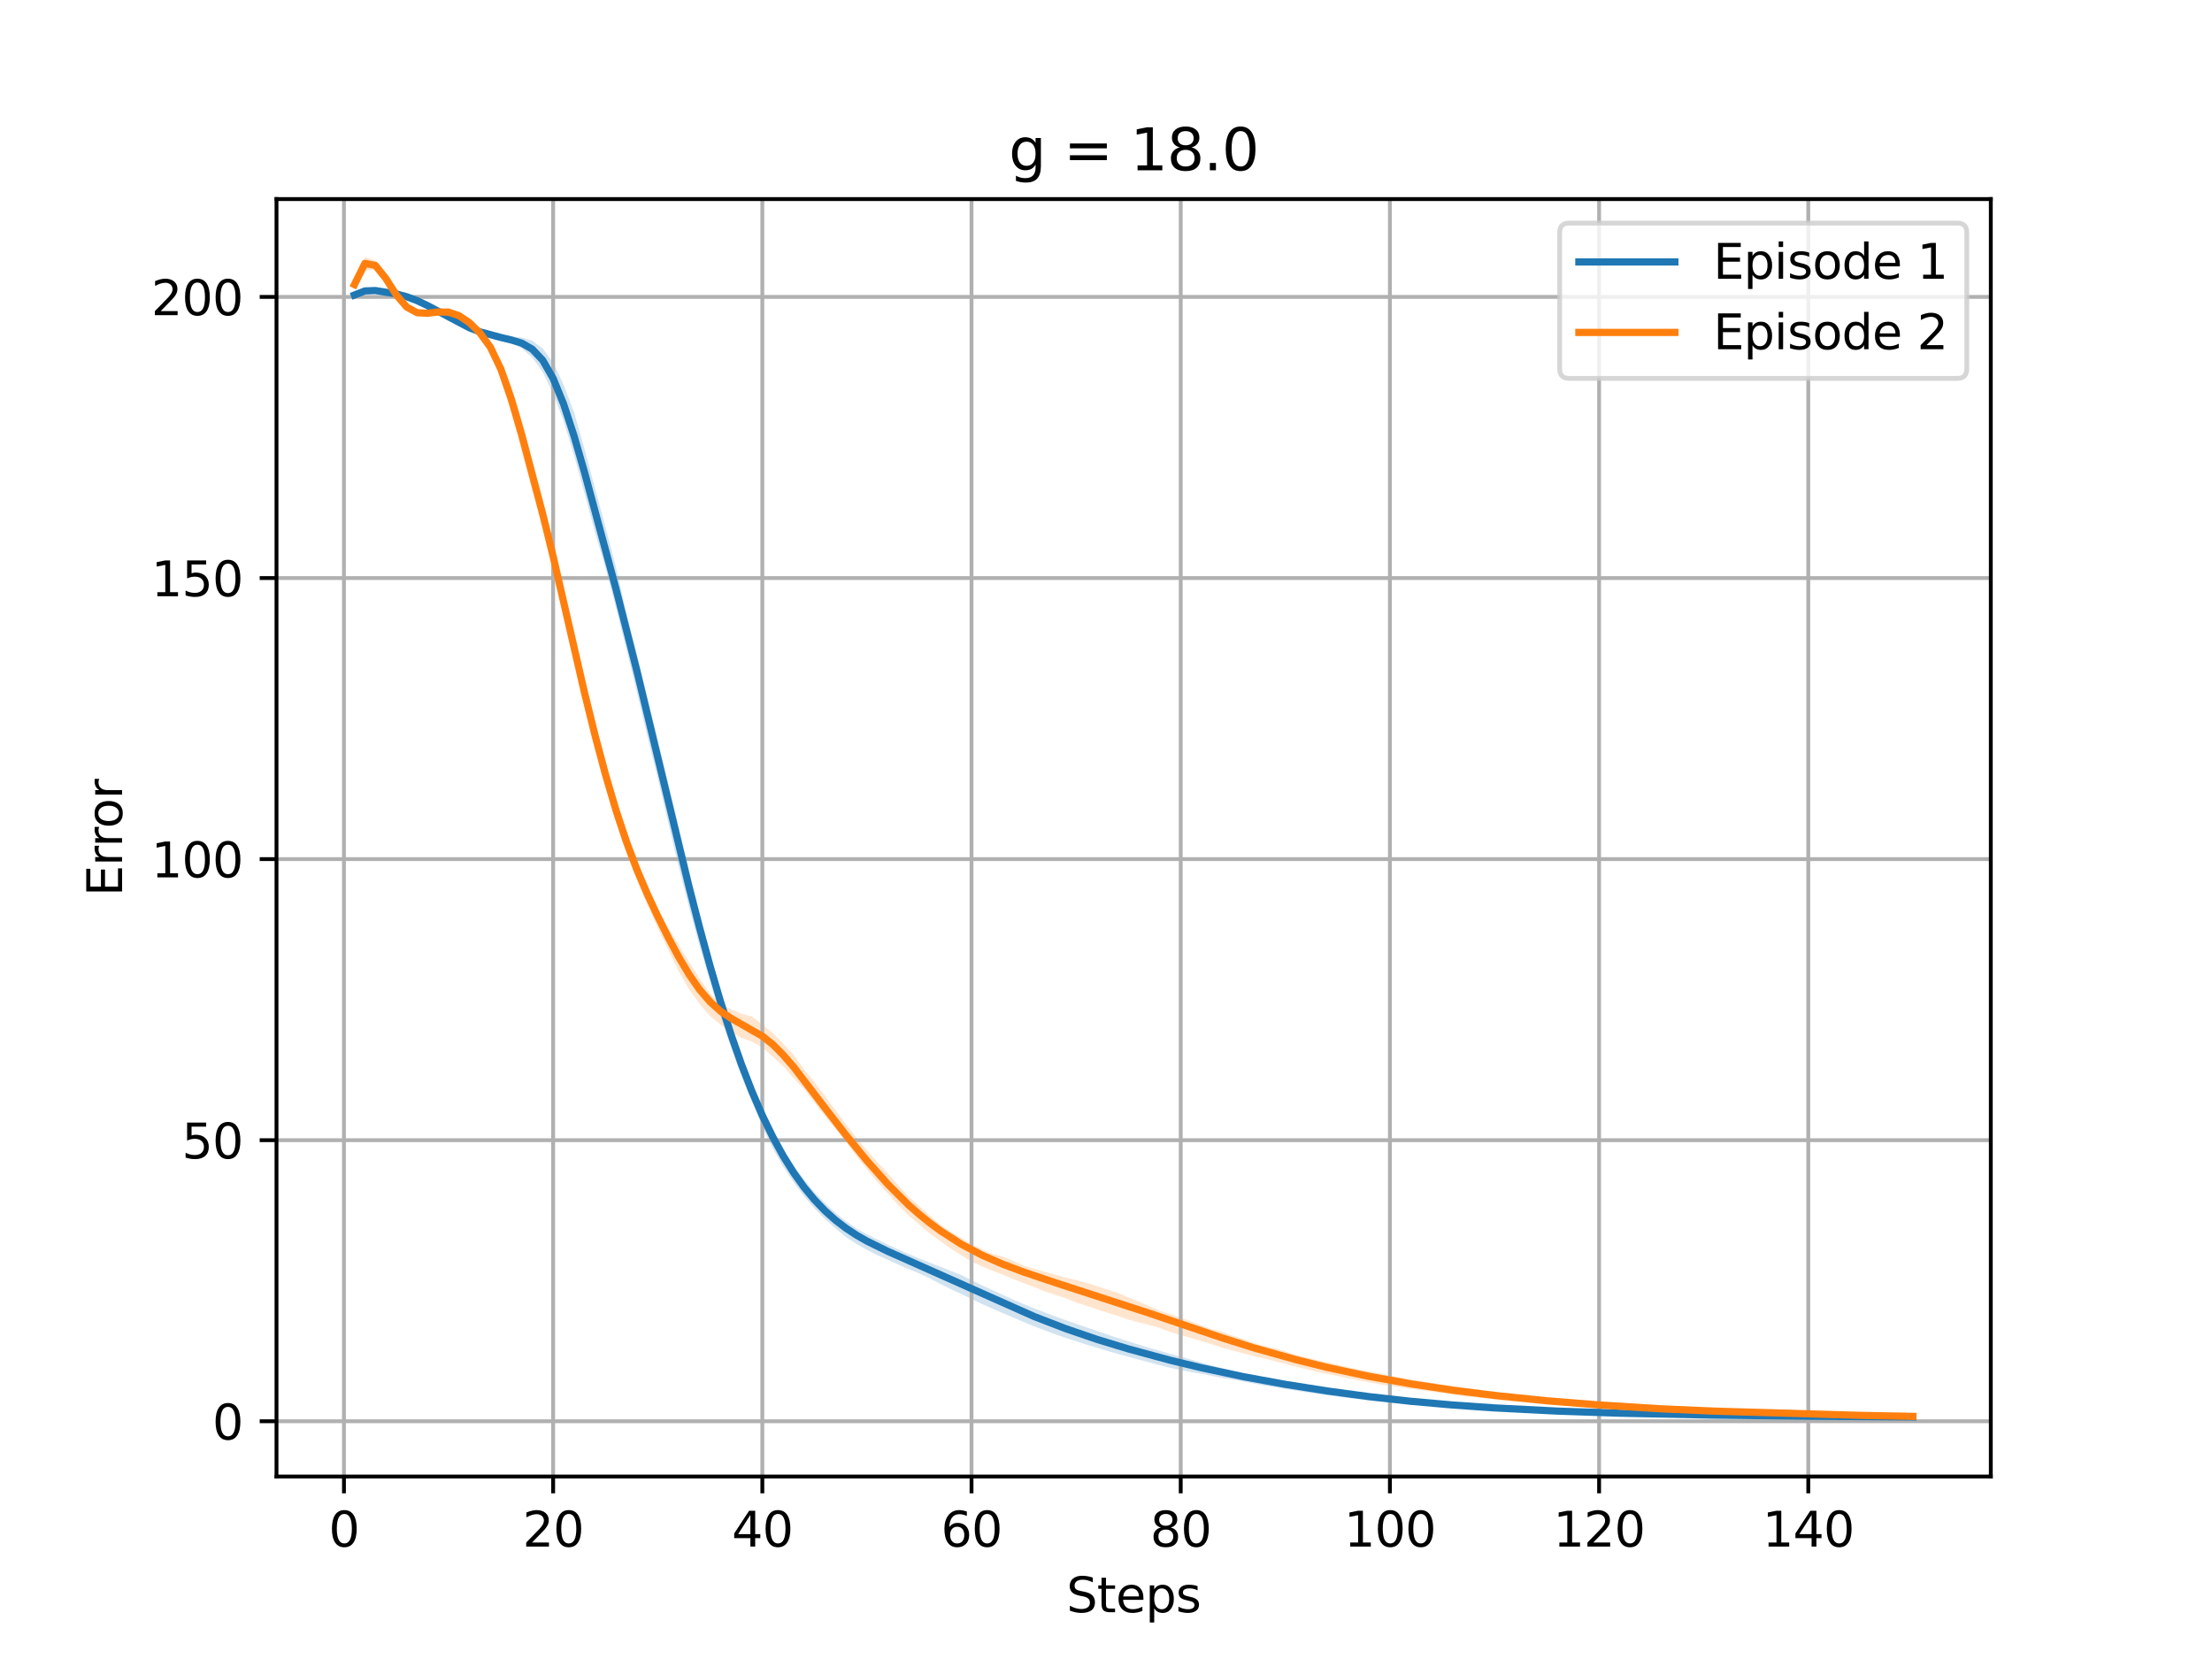 <?xml version="1.0" encoding="utf-8" standalone="no"?>
<!DOCTYPE svg PUBLIC "-//W3C//DTD SVG 1.1//EN"
  "http://www.w3.org/Graphics/SVG/1.1/DTD/svg11.dtd">
<svg xmlns:xlink="http://www.w3.org/1999/xlink" width="460.8pt" height="345.6pt" viewBox="0 0 460.8 345.6" xmlns="http://www.w3.org/2000/svg" version="1.1">
 <defs>
  <style type="text/css">*{stroke-linejoin: round; stroke-linecap: butt}</style>
 </defs>
 <g id="figure_1">
  <g id="patch_1">
   <path d="M 0 345.6 
L 460.8 345.6 
L 460.8 0 
L 0 0 
z
" style="fill: #ffffff"/>
  </g>
  <g id="axes_1">
   <g id="patch_2">
    <path d="M 57.6 307.584 
L 414.72 307.584 
L 414.72 41.472 
L 57.6 41.472 
z
" style="fill: #ffffff"/>
   </g>
   <g id="PolyCollection_1">
    <path d="M 73.833 61.269 
L 73.833 61.797 
L 76.012 61.255 
L 78.191 61.137 
L 80.369 61.414 
L 82.548 61.64 
L 84.727 62.169 
L 86.906 62.99 
L 89.085 64.147 
L 91.264 65.534 
L 93.443 66.889 
L 95.622 68.05 
L 97.801 68.929 
L 99.979 69.628 
L 102.158 70.189 
L 104.337 70.762 
L 106.516 71.477 
L 108.695 72.592 
L 110.874 74.486 
L 113.053 77.475 
L 115.232 82.002 
L 117.411 87.733 
L 119.589 94.904 
L 121.768 102.8 
L 123.947 110.947 
L 126.126 118.303 
L 128.305 126.587 
L 130.484 135.262 
L 132.663 144.138 
L 134.842 153.363 
L 137.021 162.117 
L 139.199 171.398 
L 141.378 180.563 
L 143.557 189.044 
L 145.736 197.124 
L 147.915 204.467 
L 150.094 211.724 
L 152.273 218.191 
L 154.452 224.229 
L 156.631 229.475 
L 158.809 234.696 
L 160.988 239.23 
L 163.167 243.046 
L 165.346 246.299 
L 167.525 249.227 
L 169.704 251.77 
L 171.883 253.962 
L 174.062 255.889 
L 176.241 257.724 
L 178.419 259.151 
L 180.598 260.353 
L 182.777 261.469 
L 184.956 262.437 
L 187.135 263.44 
L 189.314 264.392 
L 191.493 265.284 
L 193.672 266.302 
L 195.851 267.446 
L 198.029 268.532 
L 200.208 269.541 
L 202.387 270.585 
L 204.566 271.658 
L 206.745 272.609 
L 208.924 273.563 
L 211.103 274.474 
L 213.282 275.418 
L 215.461 276.323 
L 217.639 277.134 
L 219.818 277.937 
L 221.997 278.713 
L 224.176 279.39 
L 226.355 280.126 
L 228.534 280.759 
L 230.713 281.435 
L 232.892 282.06 
L 235.071 282.649 
L 237.249 283.245 
L 239.428 283.808 
L 241.607 284.391 
L 243.786 284.943 
L 245.965 285.408 
L 248.144 285.844 
L 250.323 286.2 
L 252.502 286.639 
L 254.681 287.058 
L 256.859 287.42 
L 259.038 287.787 
L 261.217 288.224 
L 263.396 288.625 
L 265.575 288.986 
L 267.754 289.359 
L 269.933 289.686 
L 272.112 290.036 
L 274.291 290.329 
L 276.469 290.664 
L 278.648 290.963 
L 280.827 291.24 
L 283.006 291.478 
L 285.185 291.712 
L 287.364 291.933 
L 289.543 292.135 
L 291.722 292.366 
L 293.901 292.565 
L 296.079 292.737 
L 298.258 292.873 
L 300.437 293.035 
L 302.616 293.209 
L 304.795 293.364 
L 306.974 293.524 
L 309.153 293.648 
L 311.332 293.759 
L 313.511 293.888 
L 315.689 294.009 
L 317.868 294.119 
L 320.047 294.216 
L 322.226 294.3 
L 324.405 294.385 
L 326.584 294.485 
L 328.763 294.522 
L 330.942 294.563 
L 333.121 294.651 
L 335.299 294.7 
L 337.478 294.73 
L 339.657 294.781 
L 341.836 294.83 
L 344.015 294.878 
L 346.194 294.915 
L 348.373 294.956 
L 350.552 294.991 
L 352.731 295.037 
L 354.909 295.084 
L 357.088 295.104 
L 359.267 295.129 
L 361.446 295.176 
L 363.625 295.216 
L 365.804 295.231 
L 367.983 295.25 
L 370.162 295.276 
L 372.341 295.3 
L 374.519 295.337 
L 376.698 295.358 
L 378.877 295.367 
L 381.056 295.361 
L 383.235 295.397 
L 385.414 295.445 
L 387.593 295.465 
L 389.772 295.469 
L 391.951 295.465 
L 394.129 295.481 
L 396.308 295.488 
L 398.487 295.488 
L 398.487 294.869 
L 398.487 294.869 
L 396.308 294.86 
L 394.129 294.852 
L 391.951 294.835 
L 389.772 294.807 
L 387.593 294.807 
L 385.414 294.786 
L 383.235 294.762 
L 381.056 294.744 
L 378.877 294.765 
L 376.698 294.758 
L 374.519 294.778 
L 372.341 294.753 
L 370.162 294.733 
L 367.983 294.721 
L 365.804 294.68 
L 363.625 294.636 
L 361.446 294.621 
L 359.267 294.59 
L 357.088 294.531 
L 354.909 294.521 
L 352.731 294.497 
L 350.552 294.454 
L 348.373 294.395 
L 346.194 294.354 
L 344.015 294.285 
L 341.836 294.245 
L 339.657 294.196 
L 337.478 294.11 
L 335.299 294.013 
L 333.121 293.941 
L 330.942 293.893 
L 328.763 293.786 
L 326.584 293.685 
L 324.405 293.601 
L 322.226 293.472 
L 320.047 293.362 
L 317.868 293.238 
L 315.689 293.163 
L 313.511 293.051 
L 311.332 292.914 
L 309.153 292.801 
L 306.974 292.661 
L 304.795 292.504 
L 302.616 292.311 
L 300.437 292.136 
L 298.258 291.931 
L 296.079 291.695 
L 293.901 291.471 
L 291.722 291.235 
L 289.543 291.034 
L 287.364 290.793 
L 285.185 290.569 
L 283.006 290.245 
L 280.827 289.92 
L 278.648 289.596 
L 276.469 289.242 
L 274.291 288.92 
L 272.112 288.547 
L 269.933 288.216 
L 267.754 287.79 
L 265.575 287.404 
L 263.396 286.984 
L 261.217 286.512 
L 259.038 286.081 
L 256.859 285.548 
L 254.681 285.021 
L 252.502 284.449 
L 250.323 283.86 
L 248.144 283.239 
L 245.965 282.628 
L 243.786 282.034 
L 241.607 281.399 
L 239.428 280.791 
L 237.249 280.122 
L 235.071 279.417 
L 232.892 278.75 
L 230.713 278.014 
L 228.534 277.257 
L 226.355 276.518 
L 224.176 275.766 
L 221.997 275.012 
L 219.818 274.232 
L 217.639 273.397 
L 215.461 272.557 
L 213.282 271.68 
L 211.103 270.755 
L 208.924 269.758 
L 206.745 268.745 
L 204.566 267.744 
L 202.387 266.686 
L 200.208 265.588 
L 198.029 264.738 
L 195.851 263.863 
L 193.672 263.02 
L 191.493 262.164 
L 189.314 261.245 
L 187.135 260.296 
L 184.956 259.292 
L 182.777 258.21 
L 180.598 257.116 
L 178.419 255.922 
L 176.241 254.397 
L 174.062 252.713 
L 171.883 250.633 
L 169.704 248.408 
L 167.525 245.744 
L 165.346 242.82 
L 163.167 239.253 
L 160.988 235.203 
L 158.809 230.695 
L 156.631 225.642 
L 154.452 219.738 
L 152.273 213.411 
L 150.094 206.383 
L 147.915 198.583 
L 145.736 190.245 
L 143.557 181.384 
L 141.378 172.292 
L 139.199 163.059 
L 137.021 154.1 
L 134.842 145.233 
L 132.663 136.197 
L 130.484 127.617 
L 128.305 118.115 
L 126.126 109.774 
L 123.947 101.724 
L 121.768 93.535 
L 119.589 85.914 
L 117.411 80.163 
L 115.232 75.553 
L 113.053 72.59 
L 110.874 70.968 
L 108.695 70.324 
L 106.516 70.101 
L 104.337 69.79 
L 102.158 69.428 
L 99.979 68.829 
L 97.801 67.899 
L 95.622 66.748 
L 93.443 65.391 
L 91.264 64.156 
L 89.085 63.049 
L 86.906 62.285 
L 84.727 61.481 
L 82.548 60.922 
L 80.369 60.386 
L 78.191 60.053 
L 76.012 60.179 
L 73.833 61.269 
z
" clip-path="url(#pc84df18364)" style="fill: #1f77b4; fill-opacity: 0.2"/>
   </g>
   <g id="PolyCollection_2">
    <path d="M 73.833 58.437 
L 73.833 60.232 
L 76.012 56.405 
L 78.191 56.15 
L 80.369 58.625 
L 82.548 61.888 
L 84.727 64.337 
L 86.906 65.343 
L 89.085 65.578 
L 91.264 65.658 
L 93.443 65.783 
L 95.622 66.468 
L 97.801 67.979 
L 99.979 69.898 
L 102.158 73.254 
L 104.337 78.884 
L 106.516 86.024 
L 108.695 94.144 
L 110.874 102.083 
L 113.053 110.099 
L 115.232 118.703 
L 117.411 128.057 
L 119.589 137.234 
L 121.768 146.371 
L 123.947 155.216 
L 126.126 163.898 
L 128.305 171.27 
L 130.484 177.704 
L 132.663 183.415 
L 134.842 188.475 
L 137.021 193.323 
L 139.199 197.836 
L 141.378 202.346 
L 143.557 206.097 
L 145.736 209.125 
L 147.915 211.677 
L 150.094 213.421 
L 152.273 214.977 
L 154.452 216.207 
L 156.631 216.98 
L 158.809 218.211 
L 160.988 220.132 
L 163.167 222.139 
L 165.346 224.626 
L 167.525 226.929 
L 169.704 229.759 
L 171.883 232.538 
L 174.062 235.202 
L 176.241 237.879 
L 178.419 240.859 
L 180.598 243.577 
L 182.777 246.252 
L 184.956 248.652 
L 187.135 251.064 
L 189.314 253.235 
L 191.493 255.095 
L 193.672 256.952 
L 195.851 258.519 
L 198.029 260.063 
L 200.208 261.459 
L 202.387 262.822 
L 204.566 263.829 
L 206.745 264.733 
L 208.924 265.539 
L 211.103 266.458 
L 213.282 267.321 
L 215.461 268.129 
L 217.639 269.004 
L 219.818 269.744 
L 221.997 270.439 
L 224.176 271.349 
L 226.355 272.018 
L 228.534 272.771 
L 230.713 273.476 
L 232.892 274.136 
L 235.071 274.897 
L 237.249 275.488 
L 239.428 276.013 
L 241.607 276.662 
L 243.786 277.471 
L 245.965 278.13 
L 248.144 278.73 
L 250.323 279.388 
L 252.502 280.071 
L 254.681 280.756 
L 256.859 281.361 
L 259.038 281.942 
L 261.217 282.502 
L 263.396 283.02 
L 265.575 283.587 
L 267.754 284.119 
L 269.933 284.692 
L 272.112 285.216 
L 274.291 285.757 
L 276.469 286.189 
L 278.648 286.633 
L 280.827 287.138 
L 283.006 287.524 
L 285.185 287.965 
L 287.364 288.371 
L 289.543 288.717 
L 291.722 289.049 
L 293.901 289.323 
L 296.079 289.614 
L 298.258 289.89 
L 300.437 290.171 
L 302.616 290.502 
L 304.795 290.848 
L 306.974 291.046 
L 309.153 291.271 
L 311.332 291.534 
L 313.511 291.776 
L 315.689 291.993 
L 317.868 292.128 
L 320.047 292.333 
L 322.226 292.537 
L 324.405 292.706 
L 326.584 292.891 
L 328.763 293.047 
L 330.942 293.18 
L 333.121 293.319 
L 335.299 293.503 
L 337.478 293.622 
L 339.657 293.726 
L 341.836 293.817 
L 344.015 293.893 
L 346.194 293.97 
L 348.373 294.07 
L 350.552 294.165 
L 352.731 294.267 
L 354.909 294.386 
L 357.088 294.443 
L 359.267 294.492 
L 361.446 294.559 
L 363.625 294.623 
L 365.804 294.666 
L 367.983 294.72 
L 370.162 294.798 
L 372.341 294.841 
L 374.519 294.895 
L 376.698 294.911 
L 378.877 294.989 
L 381.056 295.032 
L 383.235 295.107 
L 385.414 295.139 
L 387.593 295.166 
L 389.772 295.244 
L 391.951 295.289 
L 394.129 295.326 
L 396.308 295.352 
L 398.487 295.416 
L 398.487 294.793 
L 398.487 294.793 
L 396.308 294.744 
L 394.129 294.692 
L 391.951 294.643 
L 389.772 294.57 
L 387.593 294.519 
L 385.414 294.449 
L 383.235 294.414 
L 381.056 294.388 
L 378.877 294.337 
L 376.698 294.27 
L 374.519 294.153 
L 372.341 294.114 
L 370.162 294.097 
L 367.983 294.055 
L 365.804 293.973 
L 363.625 293.875 
L 361.446 293.778 
L 359.267 293.68 
L 357.088 293.571 
L 354.909 293.53 
L 352.731 293.472 
L 350.552 293.352 
L 348.373 293.178 
L 346.194 293.025 
L 344.015 292.93 
L 341.836 292.808 
L 339.657 292.668 
L 337.478 292.494 
L 335.299 292.319 
L 333.121 292.115 
L 330.942 291.96 
L 328.763 291.75 
L 326.584 291.546 
L 324.405 291.38 
L 322.226 291.139 
L 320.047 290.949 
L 317.868 290.721 
L 315.689 290.509 
L 313.511 290.204 
L 311.332 289.958 
L 309.153 289.65 
L 306.974 289.362 
L 304.795 289.051 
L 302.616 288.736 
L 300.437 288.424 
L 298.258 288.054 
L 296.079 287.718 
L 293.901 287.344 
L 291.722 286.94 
L 289.543 286.527 
L 287.364 286.103 
L 285.185 285.706 
L 283.006 285.285 
L 280.827 284.848 
L 278.648 284.27 
L 276.469 283.803 
L 274.291 283.288 
L 272.112 282.762 
L 269.933 282.178 
L 267.754 281.535 
L 265.575 280.862 
L 263.396 280.387 
L 261.217 279.759 
L 259.038 278.934 
L 256.859 278.257 
L 254.681 277.451 
L 252.502 276.896 
L 250.323 276.128 
L 248.144 275.302 
L 245.965 274.453 
L 243.786 273.78 
L 241.607 273.05 
L 239.428 272.085 
L 237.249 271.136 
L 235.071 270.291 
L 232.892 269.323 
L 230.713 268.645 
L 228.534 267.906 
L 226.355 267.24 
L 224.176 266.658 
L 221.997 266.141 
L 219.818 265.507 
L 217.639 264.917 
L 215.461 264.335 
L 213.282 263.672 
L 211.103 262.664 
L 208.924 261.76 
L 206.745 261.228 
L 204.566 260.265 
L 202.387 259.138 
L 200.208 257.891 
L 198.029 256.597 
L 195.851 255.068 
L 193.672 253.228 
L 191.493 251.247 
L 189.314 249.33 
L 187.135 246.921 
L 184.956 244.453 
L 182.777 242.1 
L 180.598 239.622 
L 178.419 237.019 
L 176.241 234.196 
L 174.062 231.298 
L 171.883 228.341 
L 169.704 225.438 
L 167.525 222.775 
L 165.346 219.784 
L 163.167 217.437 
L 160.988 215.183 
L 158.809 213.434 
L 156.631 211.752 
L 154.452 211.181 
L 152.273 210.239 
L 150.094 209.184 
L 147.915 207.008 
L 145.736 203.861 
L 143.557 200.441 
L 141.378 196.827 
L 139.199 193.271 
L 137.021 189.212 
L 134.842 184.749 
L 132.663 179.287 
L 130.484 173.289 
L 128.305 166.349 
L 126.126 158.84 
L 123.947 150.706 
L 121.768 142.263 
L 119.589 133.003 
L 117.411 123.688 
L 115.232 114.159 
L 113.053 105.471 
L 110.874 96.337 
L 108.695 87.572 
L 106.516 80.473 
L 104.337 75.246 
L 102.158 71.423 
L 99.979 68.969 
L 97.801 66.745 
L 95.622 65.07 
L 93.443 64.204 
L 91.264 64.537 
L 89.085 65.027 
L 86.906 65.031 
L 84.727 63.681 
L 82.548 61.032 
L 80.369 57.325 
L 78.191 54.256 
L 76.012 53.568 
L 73.833 58.437 
z
" clip-path="url(#pc84df18364)" style="fill: #ff7f0e; fill-opacity: 0.2"/>
   </g>
   <g id="matplotlib.axis_1">
    <g id="xtick_1">
     <g id="line2d_1">
      <path d="M 71.654 307.584 
L 71.654 41.472 
" clip-path="url(#pc84df18364)" style="fill: none; stroke: #b0b0b0; stroke-width: 0.8; stroke-linecap: square"/>
     </g>
     <g id="line2d_2">
      <defs>
       <path id="mbbd7fc70a2" d="M 0 0 
L 0 3.5 
" style="stroke: #000000; stroke-width: 0.8"/>
      </defs>
      <g>
       <use xlink:href="#mbbd7fc70a2" x="71.654" y="307.584" style="stroke: #000000; stroke-width: 0.8"/>
      </g>
     </g>
     <g id="text_1">
      <!-- 0 -->
      <g transform="translate(68.473 322.182) scale(0.1 -0.1)">
       <defs>
        <path id="DejaVuSans-30" d="M 2034 4250 
Q 1547 4250 1301 3770 
Q 1056 3291 1056 2328 
Q 1056 1369 1301 889 
Q 1547 409 2034 409 
Q 2525 409 2770 889 
Q 3016 1369 3016 2328 
Q 3016 3291 2770 3770 
Q 2525 4250 2034 4250 
z
M 2034 4750 
Q 2819 4750 3233 4129 
Q 3647 3509 3647 2328 
Q 3647 1150 3233 529 
Q 2819 -91 2034 -91 
Q 1250 -91 836 529 
Q 422 1150 422 2328 
Q 422 3509 836 4129 
Q 1250 4750 2034 4750 
z
" transform="scale(0.016)"/>
       </defs>
       <use xlink:href="#DejaVuSans-30"/>
      </g>
     </g>
    </g>
    <g id="xtick_2">
     <g id="line2d_3">
      <path d="M 115.232 307.584 
L 115.232 41.472 
" clip-path="url(#pc84df18364)" style="fill: none; stroke: #b0b0b0; stroke-width: 0.8; stroke-linecap: square"/>
     </g>
     <g id="line2d_4">
      <g>
       <use xlink:href="#mbbd7fc70a2" x="115.232" y="307.584" style="stroke: #000000; stroke-width: 0.8"/>
      </g>
     </g>
     <g id="text_2">
      <!-- 20 -->
      <g transform="translate(108.869 322.182) scale(0.1 -0.1)">
       <defs>
        <path id="DejaVuSans-32" d="M 1228 531 
L 3431 531 
L 3431 0 
L 469 0 
L 469 531 
Q 828 903 1448 1529 
Q 2069 2156 2228 2338 
Q 2531 2678 2651 2914 
Q 2772 3150 2772 3378 
Q 2772 3750 2511 3984 
Q 2250 4219 1831 4219 
Q 1534 4219 1204 4116 
Q 875 4013 500 3803 
L 500 4441 
Q 881 4594 1212 4672 
Q 1544 4750 1819 4750 
Q 2544 4750 2975 4387 
Q 3406 4025 3406 3419 
Q 3406 3131 3298 2873 
Q 3191 2616 2906 2266 
Q 2828 2175 2409 1742 
Q 1991 1309 1228 531 
z
" transform="scale(0.016)"/>
       </defs>
       <use xlink:href="#DejaVuSans-32"/>
       <use xlink:href="#DejaVuSans-30" x="63.623"/>
      </g>
     </g>
    </g>
    <g id="xtick_3">
     <g id="line2d_5">
      <path d="M 158.809 307.584 
L 158.809 41.472 
" clip-path="url(#pc84df18364)" style="fill: none; stroke: #b0b0b0; stroke-width: 0.8; stroke-linecap: square"/>
     </g>
     <g id="line2d_6">
      <g>
       <use xlink:href="#mbbd7fc70a2" x="158.809" y="307.584" style="stroke: #000000; stroke-width: 0.8"/>
      </g>
     </g>
     <g id="text_3">
      <!-- 40 -->
      <g transform="translate(152.447 322.182) scale(0.1 -0.1)">
       <defs>
        <path id="DejaVuSans-34" d="M 2419 4116 
L 825 1625 
L 2419 1625 
L 2419 4116 
z
M 2253 4666 
L 3047 4666 
L 3047 1625 
L 3713 1625 
L 3713 1100 
L 3047 1100 
L 3047 0 
L 2419 0 
L 2419 1100 
L 313 1100 
L 313 1709 
L 2253 4666 
z
" transform="scale(0.016)"/>
       </defs>
       <use xlink:href="#DejaVuSans-34"/>
       <use xlink:href="#DejaVuSans-30" x="63.623"/>
      </g>
     </g>
    </g>
    <g id="xtick_4">
     <g id="line2d_7">
      <path d="M 202.387 307.584 
L 202.387 41.472 
" clip-path="url(#pc84df18364)" style="fill: none; stroke: #b0b0b0; stroke-width: 0.8; stroke-linecap: square"/>
     </g>
     <g id="line2d_8">
      <g>
       <use xlink:href="#mbbd7fc70a2" x="202.387" y="307.584" style="stroke: #000000; stroke-width: 0.8"/>
      </g>
     </g>
     <g id="text_4">
      <!-- 60 -->
      <g transform="translate(196.025 322.182) scale(0.1 -0.1)">
       <defs>
        <path id="DejaVuSans-36" d="M 2113 2584 
Q 1688 2584 1439 2293 
Q 1191 2003 1191 1497 
Q 1191 994 1439 701 
Q 1688 409 2113 409 
Q 2538 409 2786 701 
Q 3034 994 3034 1497 
Q 3034 2003 2786 2293 
Q 2538 2584 2113 2584 
z
M 3366 4563 
L 3366 3988 
Q 3128 4100 2886 4159 
Q 2644 4219 2406 4219 
Q 1781 4219 1451 3797 
Q 1122 3375 1075 2522 
Q 1259 2794 1537 2939 
Q 1816 3084 2150 3084 
Q 2853 3084 3261 2657 
Q 3669 2231 3669 1497 
Q 3669 778 3244 343 
Q 2819 -91 2113 -91 
Q 1303 -91 875 529 
Q 447 1150 447 2328 
Q 447 3434 972 4092 
Q 1497 4750 2381 4750 
Q 2619 4750 2861 4703 
Q 3103 4656 3366 4563 
z
" transform="scale(0.016)"/>
       </defs>
       <use xlink:href="#DejaVuSans-36"/>
       <use xlink:href="#DejaVuSans-30" x="63.623"/>
      </g>
     </g>
    </g>
    <g id="xtick_5">
     <g id="line2d_9">
      <path d="M 245.965 307.584 
L 245.965 41.472 
" clip-path="url(#pc84df18364)" style="fill: none; stroke: #b0b0b0; stroke-width: 0.8; stroke-linecap: square"/>
     </g>
     <g id="line2d_10">
      <g>
       <use xlink:href="#mbbd7fc70a2" x="245.965" y="307.584" style="stroke: #000000; stroke-width: 0.8"/>
      </g>
     </g>
     <g id="text_5">
      <!-- 80 -->
      <g transform="translate(239.603 322.182) scale(0.1 -0.1)">
       <defs>
        <path id="DejaVuSans-38" d="M 2034 2216 
Q 1584 2216 1326 1975 
Q 1069 1734 1069 1313 
Q 1069 891 1326 650 
Q 1584 409 2034 409 
Q 2484 409 2743 651 
Q 3003 894 3003 1313 
Q 3003 1734 2745 1975 
Q 2488 2216 2034 2216 
z
M 1403 2484 
Q 997 2584 770 2862 
Q 544 3141 544 3541 
Q 544 4100 942 4425 
Q 1341 4750 2034 4750 
Q 2731 4750 3128 4425 
Q 3525 4100 3525 3541 
Q 3525 3141 3298 2862 
Q 3072 2584 2669 2484 
Q 3125 2378 3379 2068 
Q 3634 1759 3634 1313 
Q 3634 634 3220 271 
Q 2806 -91 2034 -91 
Q 1263 -91 848 271 
Q 434 634 434 1313 
Q 434 1759 690 2068 
Q 947 2378 1403 2484 
z
M 1172 3481 
Q 1172 3119 1398 2916 
Q 1625 2713 2034 2713 
Q 2441 2713 2670 2916 
Q 2900 3119 2900 3481 
Q 2900 3844 2670 4047 
Q 2441 4250 2034 4250 
Q 1625 4250 1398 4047 
Q 1172 3844 1172 3481 
z
" transform="scale(0.016)"/>
       </defs>
       <use xlink:href="#DejaVuSans-38"/>
       <use xlink:href="#DejaVuSans-30" x="63.623"/>
      </g>
     </g>
    </g>
    <g id="xtick_6">
     <g id="line2d_11">
      <path d="M 289.543 307.584 
L 289.543 41.472 
" clip-path="url(#pc84df18364)" style="fill: none; stroke: #b0b0b0; stroke-width: 0.8; stroke-linecap: square"/>
     </g>
     <g id="line2d_12">
      <g>
       <use xlink:href="#mbbd7fc70a2" x="289.543" y="307.584" style="stroke: #000000; stroke-width: 0.8"/>
      </g>
     </g>
     <g id="text_6">
      <!-- 100 -->
      <g transform="translate(279.999 322.182) scale(0.1 -0.1)">
       <defs>
        <path id="DejaVuSans-31" d="M 794 531 
L 1825 531 
L 1825 4091 
L 703 3866 
L 703 4441 
L 1819 4666 
L 2450 4666 
L 2450 531 
L 3481 531 
L 3481 0 
L 794 0 
L 794 531 
z
" transform="scale(0.016)"/>
       </defs>
       <use xlink:href="#DejaVuSans-31"/>
       <use xlink:href="#DejaVuSans-30" x="63.623"/>
       <use xlink:href="#DejaVuSans-30" x="127.246"/>
      </g>
     </g>
    </g>
    <g id="xtick_7">
     <g id="line2d_13">
      <path d="M 333.121 307.584 
L 333.121 41.472 
" clip-path="url(#pc84df18364)" style="fill: none; stroke: #b0b0b0; stroke-width: 0.8; stroke-linecap: square"/>
     </g>
     <g id="line2d_14">
      <g>
       <use xlink:href="#mbbd7fc70a2" x="333.121" y="307.584" style="stroke: #000000; stroke-width: 0.8"/>
      </g>
     </g>
     <g id="text_7">
      <!-- 120 -->
      <g transform="translate(323.577 322.182) scale(0.1 -0.1)">
       <use xlink:href="#DejaVuSans-31"/>
       <use xlink:href="#DejaVuSans-32" x="63.623"/>
       <use xlink:href="#DejaVuSans-30" x="127.246"/>
      </g>
     </g>
    </g>
    <g id="xtick_8">
     <g id="line2d_15">
      <path d="M 376.698 307.584 
L 376.698 41.472 
" clip-path="url(#pc84df18364)" style="fill: none; stroke: #b0b0b0; stroke-width: 0.8; stroke-linecap: square"/>
     </g>
     <g id="line2d_16">
      <g>
       <use xlink:href="#mbbd7fc70a2" x="376.698" y="307.584" style="stroke: #000000; stroke-width: 0.8"/>
      </g>
     </g>
     <g id="text_8">
      <!-- 140 -->
      <g transform="translate(367.155 322.182) scale(0.1 -0.1)">
       <use xlink:href="#DejaVuSans-31"/>
       <use xlink:href="#DejaVuSans-34" x="63.623"/>
       <use xlink:href="#DejaVuSans-30" x="127.246"/>
      </g>
     </g>
    </g>
    <g id="text_9">
     <!-- Steps -->
     <g transform="translate(222.17 335.861) scale(0.1 -0.1)">
      <defs>
       <path id="DejaVuSans-53" d="M 3425 4513 
L 3425 3897 
Q 3066 4069 2747 4153 
Q 2428 4238 2131 4238 
Q 1616 4238 1336 4038 
Q 1056 3838 1056 3469 
Q 1056 3159 1242 3001 
Q 1428 2844 1947 2747 
L 2328 2669 
Q 3034 2534 3370 2195 
Q 3706 1856 3706 1288 
Q 3706 609 3251 259 
Q 2797 -91 1919 -91 
Q 1588 -91 1214 -16 
Q 841 59 441 206 
L 441 856 
Q 825 641 1194 531 
Q 1563 422 1919 422 
Q 2459 422 2753 634 
Q 3047 847 3047 1241 
Q 3047 1584 2836 1778 
Q 2625 1972 2144 2069 
L 1759 2144 
Q 1053 2284 737 2584 
Q 422 2884 422 3419 
Q 422 4038 858 4394 
Q 1294 4750 2059 4750 
Q 2388 4750 2728 4690 
Q 3069 4631 3425 4513 
z
" transform="scale(0.016)"/>
       <path id="DejaVuSans-74" d="M 1172 4494 
L 1172 3500 
L 2356 3500 
L 2356 3053 
L 1172 3053 
L 1172 1153 
Q 1172 725 1289 603 
Q 1406 481 1766 481 
L 2356 481 
L 2356 0 
L 1766 0 
Q 1100 0 847 248 
Q 594 497 594 1153 
L 594 3053 
L 172 3053 
L 172 3500 
L 594 3500 
L 594 4494 
L 1172 4494 
z
" transform="scale(0.016)"/>
       <path id="DejaVuSans-65" d="M 3597 1894 
L 3597 1613 
L 953 1613 
Q 991 1019 1311 708 
Q 1631 397 2203 397 
Q 2534 397 2845 478 
Q 3156 559 3463 722 
L 3463 178 
Q 3153 47 2828 -22 
Q 2503 -91 2169 -91 
Q 1331 -91 842 396 
Q 353 884 353 1716 
Q 353 2575 817 3079 
Q 1281 3584 2069 3584 
Q 2775 3584 3186 3129 
Q 3597 2675 3597 1894 
z
M 3022 2063 
Q 3016 2534 2758 2815 
Q 2500 3097 2075 3097 
Q 1594 3097 1305 2825 
Q 1016 2553 972 2059 
L 3022 2063 
z
" transform="scale(0.016)"/>
       <path id="DejaVuSans-70" d="M 1159 525 
L 1159 -1331 
L 581 -1331 
L 581 3500 
L 1159 3500 
L 1159 2969 
Q 1341 3281 1617 3432 
Q 1894 3584 2278 3584 
Q 2916 3584 3314 3078 
Q 3713 2572 3713 1747 
Q 3713 922 3314 415 
Q 2916 -91 2278 -91 
Q 1894 -91 1617 61 
Q 1341 213 1159 525 
z
M 3116 1747 
Q 3116 2381 2855 2742 
Q 2594 3103 2138 3103 
Q 1681 3103 1420 2742 
Q 1159 2381 1159 1747 
Q 1159 1113 1420 752 
Q 1681 391 2138 391 
Q 2594 391 2855 752 
Q 3116 1113 3116 1747 
z
" transform="scale(0.016)"/>
       <path id="DejaVuSans-73" d="M 2834 3397 
L 2834 2853 
Q 2591 2978 2328 3040 
Q 2066 3103 1784 3103 
Q 1356 3103 1142 2972 
Q 928 2841 928 2578 
Q 928 2378 1081 2264 
Q 1234 2150 1697 2047 
L 1894 2003 
Q 2506 1872 2764 1633 
Q 3022 1394 3022 966 
Q 3022 478 2636 193 
Q 2250 -91 1575 -91 
Q 1294 -91 989 -36 
Q 684 19 347 128 
L 347 722 
Q 666 556 975 473 
Q 1284 391 1588 391 
Q 1994 391 2212 530 
Q 2431 669 2431 922 
Q 2431 1156 2273 1281 
Q 2116 1406 1581 1522 
L 1381 1569 
Q 847 1681 609 1914 
Q 372 2147 372 2553 
Q 372 3047 722 3315 
Q 1072 3584 1716 3584 
Q 2034 3584 2315 3537 
Q 2597 3491 2834 3397 
z
" transform="scale(0.016)"/>
      </defs>
      <use xlink:href="#DejaVuSans-53"/>
      <use xlink:href="#DejaVuSans-74" x="63.477"/>
      <use xlink:href="#DejaVuSans-65" x="102.686"/>
      <use xlink:href="#DejaVuSans-70" x="164.209"/>
      <use xlink:href="#DejaVuSans-73" x="227.686"/>
     </g>
    </g>
   </g>
   <g id="matplotlib.axis_2">
    <g id="ytick_1">
     <g id="line2d_17">
      <path d="M 57.6 296.076 
L 414.72 296.076 
" clip-path="url(#pc84df18364)" style="fill: none; stroke: #b0b0b0; stroke-width: 0.8; stroke-linecap: square"/>
     </g>
     <g id="line2d_18">
      <defs>
       <path id="mf4c0281367" d="M 0 0 
L -3.5 0 
" style="stroke: #000000; stroke-width: 0.8"/>
      </defs>
      <g>
       <use xlink:href="#mf4c0281367" x="57.6" y="296.076" style="stroke: #000000; stroke-width: 0.8"/>
      </g>
     </g>
     <g id="text_10">
      <!-- 0 -->
      <g transform="translate(44.237 299.876) scale(0.1 -0.1)">
       <use xlink:href="#DejaVuSans-30"/>
      </g>
     </g>
    </g>
    <g id="ytick_2">
     <g id="line2d_19">
      <path d="M 57.6 237.522 
L 414.72 237.522 
" clip-path="url(#pc84df18364)" style="fill: none; stroke: #b0b0b0; stroke-width: 0.8; stroke-linecap: square"/>
     </g>
     <g id="line2d_20">
      <g>
       <use xlink:href="#mf4c0281367" x="57.6" y="237.522" style="stroke: #000000; stroke-width: 0.8"/>
      </g>
     </g>
     <g id="text_11">
      <!-- 50 -->
      <g transform="translate(37.875 241.321) scale(0.1 -0.1)">
       <defs>
        <path id="DejaVuSans-35" d="M 691 4666 
L 3169 4666 
L 3169 4134 
L 1269 4134 
L 1269 2991 
Q 1406 3038 1543 3061 
Q 1681 3084 1819 3084 
Q 2600 3084 3056 2656 
Q 3513 2228 3513 1497 
Q 3513 744 3044 326 
Q 2575 -91 1722 -91 
Q 1428 -91 1123 -41 
Q 819 9 494 109 
L 494 744 
Q 775 591 1075 516 
Q 1375 441 1709 441 
Q 2250 441 2565 725 
Q 2881 1009 2881 1497 
Q 2881 1984 2565 2268 
Q 2250 2553 1709 2553 
Q 1456 2553 1204 2497 
Q 953 2441 691 2322 
L 691 4666 
z
" transform="scale(0.016)"/>
       </defs>
       <use xlink:href="#DejaVuSans-35"/>
       <use xlink:href="#DejaVuSans-30" x="63.623"/>
      </g>
     </g>
    </g>
    <g id="ytick_3">
     <g id="line2d_21">
      <path d="M 57.6 178.967 
L 414.72 178.967 
" clip-path="url(#pc84df18364)" style="fill: none; stroke: #b0b0b0; stroke-width: 0.8; stroke-linecap: square"/>
     </g>
     <g id="line2d_22">
      <g>
       <use xlink:href="#mf4c0281367" x="57.6" y="178.967" style="stroke: #000000; stroke-width: 0.8"/>
      </g>
     </g>
     <g id="text_12">
      <!-- 100 -->
      <g transform="translate(31.512 182.766) scale(0.1 -0.1)">
       <use xlink:href="#DejaVuSans-31"/>
       <use xlink:href="#DejaVuSans-30" x="63.623"/>
       <use xlink:href="#DejaVuSans-30" x="127.246"/>
      </g>
     </g>
    </g>
    <g id="ytick_4">
     <g id="line2d_23">
      <path d="M 57.6 120.412 
L 414.72 120.412 
" clip-path="url(#pc84df18364)" style="fill: none; stroke: #b0b0b0; stroke-width: 0.8; stroke-linecap: square"/>
     </g>
     <g id="line2d_24">
      <g>
       <use xlink:href="#mf4c0281367" x="57.6" y="120.412" style="stroke: #000000; stroke-width: 0.8"/>
      </g>
     </g>
     <g id="text_13">
      <!-- 150 -->
      <g transform="translate(31.512 124.211) scale(0.1 -0.1)">
       <use xlink:href="#DejaVuSans-31"/>
       <use xlink:href="#DejaVuSans-35" x="63.623"/>
       <use xlink:href="#DejaVuSans-30" x="127.246"/>
      </g>
     </g>
    </g>
    <g id="ytick_5">
     <g id="line2d_25">
      <path d="M 57.6 61.857 
L 414.72 61.857 
" clip-path="url(#pc84df18364)" style="fill: none; stroke: #b0b0b0; stroke-width: 0.8; stroke-linecap: square"/>
     </g>
     <g id="line2d_26">
      <g>
       <use xlink:href="#mf4c0281367" x="57.6" y="61.857" style="stroke: #000000; stroke-width: 0.8"/>
      </g>
     </g>
     <g id="text_14">
      <!-- 200 -->
      <g transform="translate(31.512 65.656) scale(0.1 -0.1)">
       <use xlink:href="#DejaVuSans-32"/>
       <use xlink:href="#DejaVuSans-30" x="63.623"/>
       <use xlink:href="#DejaVuSans-30" x="127.246"/>
      </g>
     </g>
    </g>
    <g id="text_15">
     <!-- Error -->
     <g transform="translate(25.433 186.713) rotate(-90) scale(0.1 -0.1)">
      <defs>
       <path id="DejaVuSans-45" d="M 628 4666 
L 3578 4666 
L 3578 4134 
L 1259 4134 
L 1259 2753 
L 3481 2753 
L 3481 2222 
L 1259 2222 
L 1259 531 
L 3634 531 
L 3634 0 
L 628 0 
L 628 4666 
z
" transform="scale(0.016)"/>
       <path id="DejaVuSans-72" d="M 2631 2963 
Q 2534 3019 2420 3045 
Q 2306 3072 2169 3072 
Q 1681 3072 1420 2755 
Q 1159 2438 1159 1844 
L 1159 0 
L 581 0 
L 581 3500 
L 1159 3500 
L 1159 2956 
Q 1341 3275 1631 3429 
Q 1922 3584 2338 3584 
Q 2397 3584 2469 3576 
Q 2541 3569 2628 3553 
L 2631 2963 
z
" transform="scale(0.016)"/>
       <path id="DejaVuSans-6f" d="M 1959 3097 
Q 1497 3097 1228 2736 
Q 959 2375 959 1747 
Q 959 1119 1226 758 
Q 1494 397 1959 397 
Q 2419 397 2687 759 
Q 2956 1122 2956 1747 
Q 2956 2369 2687 2733 
Q 2419 3097 1959 3097 
z
M 1959 3584 
Q 2709 3584 3137 3096 
Q 3566 2609 3566 1747 
Q 3566 888 3137 398 
Q 2709 -91 1959 -91 
Q 1206 -91 779 398 
Q 353 888 353 1747 
Q 353 2609 779 3096 
Q 1206 3584 1959 3584 
z
" transform="scale(0.016)"/>
      </defs>
      <use xlink:href="#DejaVuSans-45"/>
      <use xlink:href="#DejaVuSans-72" x="63.184"/>
      <use xlink:href="#DejaVuSans-72" x="102.547"/>
      <use xlink:href="#DejaVuSans-6f" x="141.41"/>
      <use xlink:href="#DejaVuSans-72" x="202.592"/>
     </g>
    </g>
   </g>
   <g id="line2d_27">
    <path d="M 73.833 61.463 
L 76.012 60.607 
L 78.191 60.527 
L 82.548 61.226 
L 84.727 61.818 
L 86.906 62.632 
L 89.085 63.673 
L 97.801 68.291 
L 99.979 69.127 
L 104.337 70.301 
L 106.516 70.824 
L 108.695 71.485 
L 110.874 72.735 
L 113.053 75.04 
L 115.232 78.844 
L 117.411 84.185 
L 119.589 90.836 
L 121.768 98.397 
L 128.305 122.618 
L 132.663 139.721 
L 143.557 184.845 
L 145.736 193.271 
L 147.915 201.226 
L 150.094 208.646 
L 152.273 215.485 
L 154.452 221.71 
L 156.631 227.338 
L 158.809 232.383 
L 160.988 236.871 
L 163.167 240.843 
L 165.346 244.321 
L 167.525 247.363 
L 169.704 249.983 
L 171.883 252.251 
L 174.062 254.199 
L 176.241 255.868 
L 178.419 257.303 
L 180.598 258.549 
L 184.956 260.683 
L 215.461 274.265 
L 221.997 276.783 
L 228.534 279.025 
L 235.071 281.009 
L 243.786 283.369 
L 250.323 284.945 
L 259.038 286.793 
L 267.754 288.386 
L 276.469 289.761 
L 285.185 290.943 
L 293.901 291.914 
L 302.616 292.688 
L 311.332 293.294 
L 324.405 293.956 
L 337.478 294.396 
L 357.088 294.8 
L 376.698 295.025 
L 398.487 295.174 
L 398.487 295.174 
" clip-path="url(#pc84df18364)" style="fill: none; stroke: #1f77b4; stroke-width: 1.5; stroke-linecap: square"/>
   </g>
   <g id="line2d_28">
    <path d="M 73.833 59.285 
L 76.012 54.88 
L 78.191 55.286 
L 80.369 57.995 
L 82.548 61.417 
L 84.727 63.972 
L 86.906 65.148 
L 89.085 65.259 
L 91.264 64.992 
L 93.443 65.028 
L 95.622 65.761 
L 97.801 67.226 
L 99.979 69.352 
L 102.158 72.333 
L 104.337 76.888 
L 106.516 83.166 
L 108.695 90.613 
L 113.053 107.06 
L 115.232 115.942 
L 121.768 144.325 
L 123.947 153.154 
L 126.126 161.333 
L 128.305 168.725 
L 130.484 175.31 
L 132.663 181.104 
L 134.842 186.233 
L 137.021 190.899 
L 139.199 195.274 
L 141.378 199.347 
L 143.557 203.013 
L 145.736 206.152 
L 147.915 208.686 
L 150.094 210.648 
L 152.273 212.121 
L 158.809 215.851 
L 160.988 217.582 
L 163.167 219.775 
L 165.346 222.29 
L 171.883 230.843 
L 176.241 236.477 
L 180.598 241.802 
L 184.956 246.703 
L 189.314 251.06 
L 191.493 252.972 
L 193.672 254.731 
L 195.851 256.345 
L 200.208 259.165 
L 204.566 261.466 
L 208.924 263.367 
L 213.282 265 
L 219.818 267.199 
L 239.428 273.571 
L 254.681 278.735 
L 261.217 280.792 
L 269.933 283.23 
L 276.469 284.858 
L 285.185 286.719 
L 293.901 288.286 
L 302.616 289.598 
L 311.332 290.69 
L 322.226 291.809 
L 333.121 292.676 
L 346.194 293.491 
L 357.088 293.958 
L 387.593 294.848 
L 398.487 295.054 
L 398.487 295.054 
" clip-path="url(#pc84df18364)" style="fill: none; stroke: #ff7f0e; stroke-width: 1.5; stroke-linecap: square"/>
   </g>
   <g id="patch_3">
    <path d="M 57.6 307.584 
L 57.6 41.472 
" style="fill: none; stroke: #000000; stroke-width: 0.8; stroke-linejoin: miter; stroke-linecap: square"/>
   </g>
   <g id="patch_4">
    <path d="M 414.72 307.584 
L 414.72 41.472 
" style="fill: none; stroke: #000000; stroke-width: 0.8; stroke-linejoin: miter; stroke-linecap: square"/>
   </g>
   <g id="patch_5">
    <path d="M 57.6 307.584 
L 414.72 307.584 
" style="fill: none; stroke: #000000; stroke-width: 0.8; stroke-linejoin: miter; stroke-linecap: square"/>
   </g>
   <g id="patch_6">
    <path d="M 57.6 41.472 
L 414.72 41.472 
" style="fill: none; stroke: #000000; stroke-width: 0.8; stroke-linejoin: miter; stroke-linecap: square"/>
   </g>
   <g id="text_16">
    <!-- g = 18.0 -->
    <g transform="translate(210.15 35.472) scale(0.12 -0.12)">
     <defs>
      <path id="DejaVuSans-67" d="M 2906 1791 
Q 2906 2416 2648 2759 
Q 2391 3103 1925 3103 
Q 1463 3103 1205 2759 
Q 947 2416 947 1791 
Q 947 1169 1205 825 
Q 1463 481 1925 481 
Q 2391 481 2648 825 
Q 2906 1169 2906 1791 
z
M 3481 434 
Q 3481 -459 3084 -895 
Q 2688 -1331 1869 -1331 
Q 1566 -1331 1297 -1286 
Q 1028 -1241 775 -1147 
L 775 -588 
Q 1028 -725 1275 -790 
Q 1522 -856 1778 -856 
Q 2344 -856 2625 -561 
Q 2906 -266 2906 331 
L 2906 616 
Q 2728 306 2450 153 
Q 2172 0 1784 0 
Q 1141 0 747 490 
Q 353 981 353 1791 
Q 353 2603 747 3093 
Q 1141 3584 1784 3584 
Q 2172 3584 2450 3431 
Q 2728 3278 2906 2969 
L 2906 3500 
L 3481 3500 
L 3481 434 
z
" transform="scale(0.016)"/>
      <path id="DejaVuSans-20" transform="scale(0.016)"/>
      <path id="DejaVuSans-3d" d="M 678 2906 
L 4684 2906 
L 4684 2381 
L 678 2381 
L 678 2906 
z
M 678 1631 
L 4684 1631 
L 4684 1100 
L 678 1100 
L 678 1631 
z
" transform="scale(0.016)"/>
      <path id="DejaVuSans-2e" d="M 684 794 
L 1344 794 
L 1344 0 
L 684 0 
L 684 794 
z
" transform="scale(0.016)"/>
     </defs>
     <use xlink:href="#DejaVuSans-67"/>
     <use xlink:href="#DejaVuSans-20" x="63.477"/>
     <use xlink:href="#DejaVuSans-3d" x="95.264"/>
     <use xlink:href="#DejaVuSans-20" x="179.053"/>
     <use xlink:href="#DejaVuSans-31" x="210.84"/>
     <use xlink:href="#DejaVuSans-38" x="274.463"/>
     <use xlink:href="#DejaVuSans-2e" x="338.086"/>
     <use xlink:href="#DejaVuSans-30" x="369.873"/>
    </g>
   </g>
   <g id="legend_1">
    <g id="patch_7">
     <path d="M 326.904 78.828 
L 407.72 78.828 
Q 409.72 78.828 409.72 76.828 
L 409.72 48.472 
Q 409.72 46.472 407.72 46.472 
L 326.904 46.472 
Q 324.904 46.472 324.904 48.472 
L 324.904 76.828 
Q 324.904 78.828 326.904 78.828 
z
" style="fill: #ffffff; opacity: 0.8; stroke: #cccccc; stroke-linejoin: miter"/>
    </g>
    <g id="line2d_29">
     <path d="M 328.904 54.57 
L 338.904 54.57 
L 348.904 54.57 
" style="fill: none; stroke: #1f77b4; stroke-width: 1.5; stroke-linecap: square"/>
    </g>
    <g id="text_17">
     <!-- Episode 1 -->
     <g transform="translate(356.904 58.07) scale(0.1 -0.1)">
      <defs>
       <path id="DejaVuSans-69" d="M 603 3500 
L 1178 3500 
L 1178 0 
L 603 0 
L 603 3500 
z
M 603 4863 
L 1178 4863 
L 1178 4134 
L 603 4134 
L 603 4863 
z
" transform="scale(0.016)"/>
       <path id="DejaVuSans-64" d="M 2906 2969 
L 2906 4863 
L 3481 4863 
L 3481 0 
L 2906 0 
L 2906 525 
Q 2725 213 2448 61 
Q 2172 -91 1784 -91 
Q 1150 -91 751 415 
Q 353 922 353 1747 
Q 353 2572 751 3078 
Q 1150 3584 1784 3584 
Q 2172 3584 2448 3432 
Q 2725 3281 2906 2969 
z
M 947 1747 
Q 947 1113 1208 752 
Q 1469 391 1925 391 
Q 2381 391 2643 752 
Q 2906 1113 2906 1747 
Q 2906 2381 2643 2742 
Q 2381 3103 1925 3103 
Q 1469 3103 1208 2742 
Q 947 2381 947 1747 
z
" transform="scale(0.016)"/>
      </defs>
      <use xlink:href="#DejaVuSans-45"/>
      <use xlink:href="#DejaVuSans-70" x="63.184"/>
      <use xlink:href="#DejaVuSans-69" x="126.66"/>
      <use xlink:href="#DejaVuSans-73" x="154.443"/>
      <use xlink:href="#DejaVuSans-6f" x="206.543"/>
      <use xlink:href="#DejaVuSans-64" x="267.725"/>
      <use xlink:href="#DejaVuSans-65" x="331.201"/>
      <use xlink:href="#DejaVuSans-20" x="392.725"/>
      <use xlink:href="#DejaVuSans-31" x="424.512"/>
     </g>
    </g>
    <g id="line2d_30">
     <path d="M 328.904 69.249 
L 338.904 69.249 
L 348.904 69.249 
" style="fill: none; stroke: #ff7f0e; stroke-width: 1.5; stroke-linecap: square"/>
    </g>
    <g id="text_18">
     <!-- Episode 2 -->
     <g transform="translate(356.904 72.749) scale(0.1 -0.1)">
      <use xlink:href="#DejaVuSans-45"/>
      <use xlink:href="#DejaVuSans-70" x="63.184"/>
      <use xlink:href="#DejaVuSans-69" x="126.66"/>
      <use xlink:href="#DejaVuSans-73" x="154.443"/>
      <use xlink:href="#DejaVuSans-6f" x="206.543"/>
      <use xlink:href="#DejaVuSans-64" x="267.725"/>
      <use xlink:href="#DejaVuSans-65" x="331.201"/>
      <use xlink:href="#DejaVuSans-20" x="392.725"/>
      <use xlink:href="#DejaVuSans-32" x="424.512"/>
     </g>
    </g>
   </g>
  </g>
 </g>
 <defs>
  <clipPath id="pc84df18364">
   <rect x="57.6" y="41.472" width="357.12" height="266.112"/>
  </clipPath>
 </defs>
</svg>
